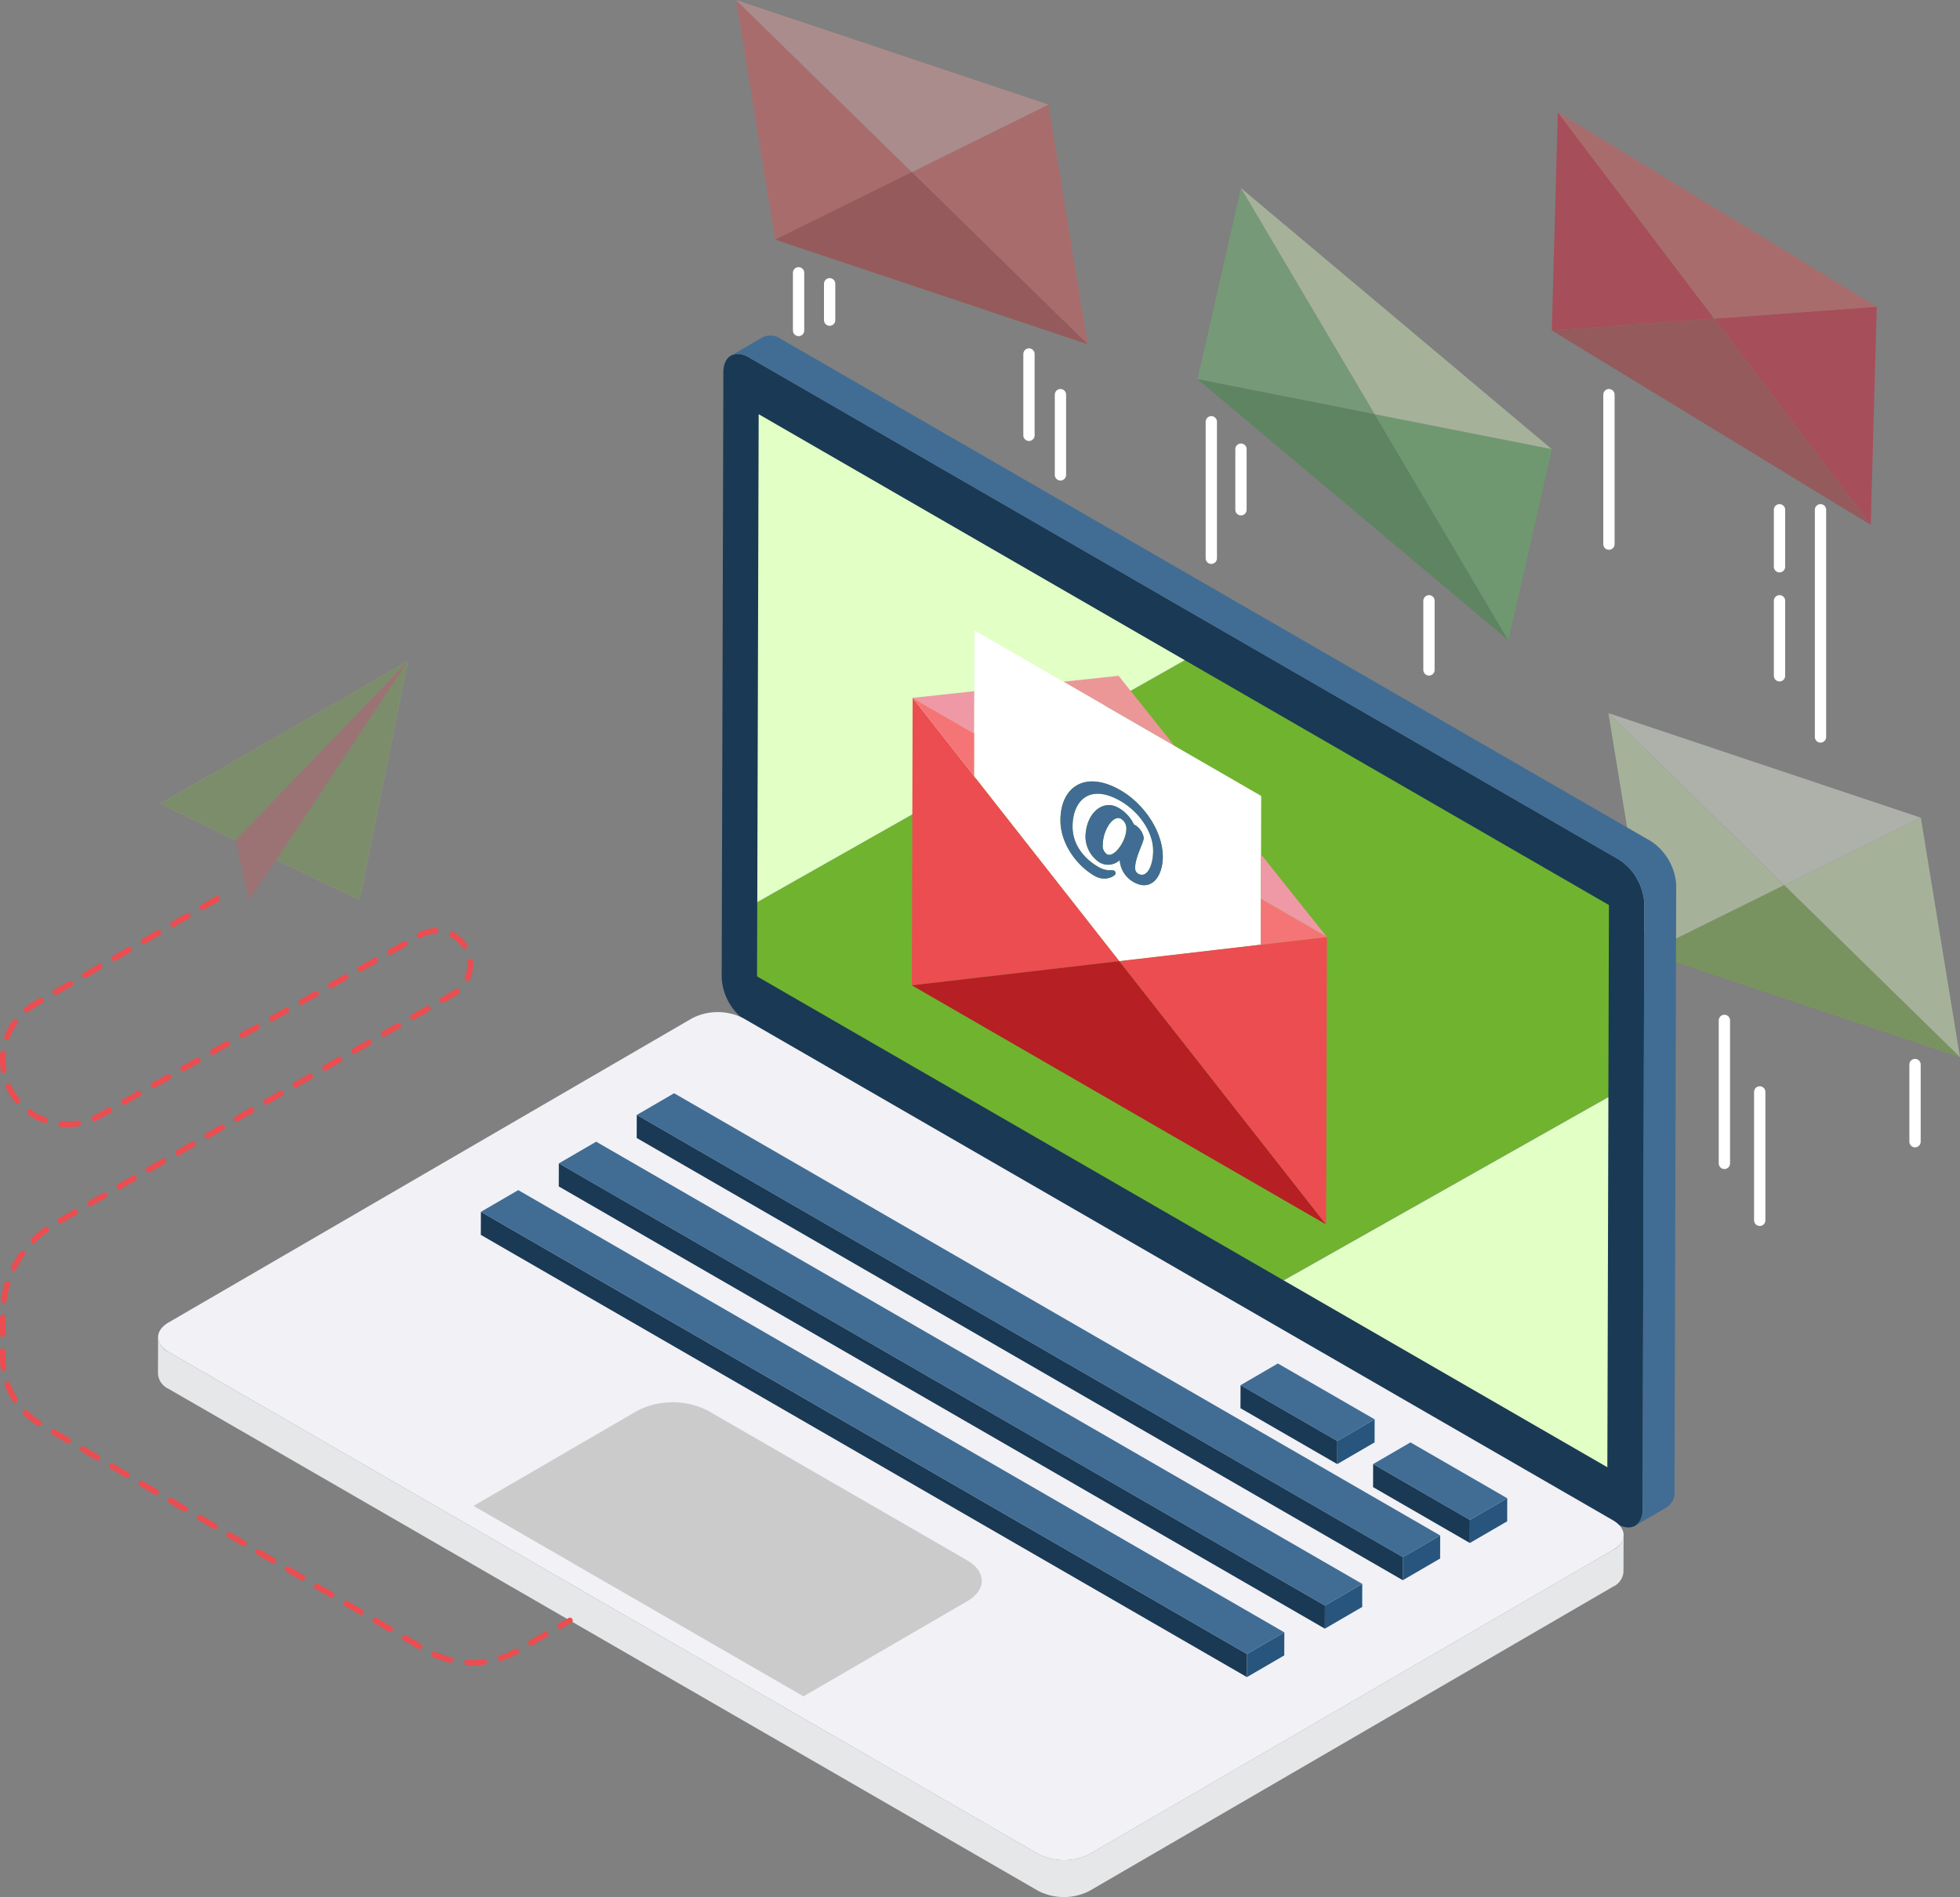 <svg xmlns="http://www.w3.org/2000/svg" width="346.668" height="335.588" viewBox="0 0 346.668 335.588">
  <rect x="0" y="0" width="346.668" height="335.588" fill="#808080" stroke="none"/>
  <g id="Component_7_10" data-name="Component 7 – 10" transform="translate(0.5)">
    <g id="Group_58" data-name="Group 58" transform="translate(-67.004 -96.743)" opacity="0.39">
      <g id="Group_54" data-name="Group 54">
        <path id="Path_59" data-name="Path 59" d="M342.039,116.607l27.673,36.5-28.739,2.1Z" fill="#e50021"/>
      </g>
      <g id="Group_55" data-name="Group 55">
        <path id="Path_60" data-name="Path 60" d="M369.715,153.106,397.386,189.6l-56.413-34.4Z" fill="#b61f24"/>
      </g>
      <g id="Group_56" data-name="Group 56">
        <path id="Path_61" data-name="Path 61" d="M398.452,151l-1.066,38.6-56.413-34.4,56.413,34.4-27.669-36.494Z" fill="#e50021"/>
      </g>
      <g id="Group_57" data-name="Group 57">
        <path id="Path_62" data-name="Path 62" d="M342.039,116.607,398.452,151l-28.739,2.1Z" fill="#eb4d50"/>
      </g>
    </g>
    <g id="Group_63" data-name="Group 63" transform="translate(-67.004 -96.743)" opacity="0.39">
      <g id="Group_59" data-name="Group 59">
        <path id="Path_63" data-name="Path 63" d="M285.994,130.01l23.649,40,23.651,40-54.987-46.192,54.987,46.192L309.64,170.01l-31.333-6.187Z" fill="#66c16b"/>
      </g>
      <g id="Group_60" data-name="Group 60">
        <path id="Path_64" data-name="Path 64" d="M309.64,170.01l23.654,40.005-54.987-46.192Z" fill="#2b8b30"/>
      </g>
      <g id="Group_61" data-name="Group 61">
        <path id="Path_65" data-name="Path 65" d="M340.973,176.2l-7.68,33.818-54.987-46.192,54.987,46.192-23.651-40Z" fill="#54bf59"/>
      </g>
      <g id="Group_62" data-name="Group 62">
        <path id="Path_66" data-name="Path 66" d="M285.994,130.01,340.973,176.2l-31.33-6.186Z" fill="#e2ffc5"/>
      </g>
    </g>
    <g id="Group_68" data-name="Group 68" transform="translate(-67.004 -96.743)" opacity="0.39">
      <g id="Group_64" data-name="Group 64">
        <path id="Path_67" data-name="Path 67" d="M251.949,115.243l6.926,42.388-31.094-30.444Z" fill="#eb4d50"/>
      </g>
      <g id="Group_65" data-name="Group 65">
        <path id="Path_68" data-name="Path 68" d="M196.687,96.743l31.094,30.444-24.168,11.944,55.262,18.5-55.262-18.5Z" fill="#eb4d50"/>
      </g>
      <g id="Group_66" data-name="Group 66">
        <path id="Path_69" data-name="Path 69" d="M251.949,115.243l-24.168,11.944L196.687,96.743l6.925,42.388,55.262,18.5-55.262-18.5-6.925-42.388Z" fill="#efa0a2"/>
      </g>
      <g id="Group_67" data-name="Group 67">
        <path id="Path_70" data-name="Path 70" d="M227.781,127.187l31.094,30.444-55.262-18.5Z" fill="#b61f24"/>
      </g>
    </g>
    <g id="Group_73" data-name="Group 73" transform="translate(-67.004 -96.743)" opacity="0.39">
      <g id="Group_69" data-name="Group 69">
        <path id="Path_71" data-name="Path 71" d="M406.246,241.392l6.925,42.388-31.094-30.444Z" fill="#e2ffc5"/>
      </g>
      <g id="Group_70" data-name="Group 70">
        <path id="Path_72" data-name="Path 72" d="M350.984,222.892l31.094,30.444L357.91,265.28l55.262,18.5-55.262-18.5Z" fill="#e2ffc5"/>
      </g>
      <g id="Group_71" data-name="Group 71">
        <path id="Path_73" data-name="Path 73" d="M406.246,241.392l-24.168,11.944-31.094-30.444,6.925,42.388,55.262,18.5-55.262-18.5-6.925-42.388Z" fill="#f5ffeb"/>
      </g>
      <g id="Group_72" data-name="Group 72">
        <path id="Path_74" data-name="Path 74" d="M382.078,253.336l31.094,30.444-55.262-18.5Z" fill="#70b32f"/>
      </g>
    </g>
    <g id="Group_74" data-name="Group 74" transform="translate(-67.004 -96.743)" opacity="0.26">
      <path id="Path_75" data-name="Path 75" d="M138.667,213.667,94.818,238.931,130.1,255.964Z" fill="#fff"/>
      <path id="Path_76" data-name="Path 76" d="M94.818,238.931,130.1,255.964l8.568-42.3Z" fill="#70b32f"/>
      <path id="Path_77" data-name="Path 77" d="M108.165,245.375l30.5-31.708-23.312,35.179-4.821,7.118Z" fill="#eb4d50"/>
    </g>
    <g id="Group_112" data-name="Group 112" transform="translate(-67.004 -96.743)">
      <g id="Group_77" data-name="Group 77">
        <g id="Group_76" data-name="Group 76" style="isolation: isolate">
          <g id="Group_75" data-name="Group 75">
            <path id="Path_78" data-name="Path 78" d="M352.827,248.8a9.957,9.957,0,0,1,4.512,7.815l-.3,107.12c-.008,2.875-2.045,4.029-4.542,2.588L198.662,277.508a9.933,9.933,0,0,1-4.512-7.815l.3-107.12c.008-2.869,2.039-4.033,4.542-2.588Z" fill="#1a3954"/>
          </g>
          <path id="Path_79" data-name="Path 79" d="M358.465,245.523,204.633,156.708a3.191,3.191,0,0,0-3.22-.315l-5.639,3.276a3.193,3.193,0,0,1,3.221.316L352.827,248.8a9.957,9.957,0,0,1,4.512,7.815l-.3,107.12a3.17,3.17,0,0,1-1.32,2.9l5.638-3.277a3.168,3.168,0,0,0,1.32-2.9l.3-107.12A9.959,9.959,0,0,0,358.465,245.523Z" fill="#416d94"/>
        </g>
      </g>
      <g id="Group_80" data-name="Group 80">
        <g id="Group_78" data-name="Group 78">
          <path id="Path_80" data-name="Path 80" d="M351.08,256.841l-.1,33.96-57.45,32.431-93.127-53.767.037-13.125,75.628-42.805Z" fill="#70b32f"/>
        </g>
        <g id="Group_79" data-name="Group 79">
          <path id="Path_81" data-name="Path 81" d="M276.073,213.536l-75.628,42.805-.037,13.125,93.127,53.767,57.45-32.431-.186,65.493L200.408,269.466l.282-99.453Z" fill="#e2ffc5"/>
        </g>
      </g>
      <g id="Group_111" data-name="Group 111">
        <g id="Group_83" data-name="Group 83">
          <g id="Group_82" data-name="Group 82" style="isolation: isolate">
            <g id="Group_81" data-name="Group 81">
              <path id="Path_82" data-name="Path 82" d="M351.794,365.676c2.5,1.441,2.51,3.786.029,5.227l-92.616,53.823a9.947,9.947,0,0,1-9.024,0L96.351,335.911c-2.5-1.445-2.516-3.782-.029-5.227l92.616-53.823a9.947,9.947,0,0,1,9.024,0Z" fill="#f1f1f6"/>
            </g>
            <path id="Path_83" data-name="Path 83" d="M351.823,370.9l-92.616,53.823a9.947,9.947,0,0,1-9.024,0L96.351,335.911a3.2,3.2,0,0,1-1.886-2.632l-.018,6.522a3.194,3.194,0,0,0,1.885,2.631l153.832,88.815a9.944,9.944,0,0,0,9.024,0L351.8,377.424a3.167,3.167,0,0,0,1.852-2.6l.018-6.521A3.166,3.166,0,0,1,351.823,370.9Z" fill="#e6e7e8"/>
          </g>
        </g>
        <g id="Group_84" data-name="Group 84">
          <path id="Path_84" data-name="Path 84" d="M237.541,372.746c3.459,2,3.483,5.241.041,7.241l-28.967,16.834-58.349-33.688L179.233,346.3a13.772,13.772,0,0,1,12.5,0Z" fill="#cbcbcb"/>
        </g>
        <g id="Group_95" data-name="Group 95">
          <g id="Group_89" data-name="Group 89">
            <g id="Group_88" data-name="Group 88" style="isolation: isolate">
              <g id="Group_85" data-name="Group 85">
                <path id="Path_85" data-name="Path 85" d="M333.093,361.78l-6.6,3.837-17.117-9.883,6.6-3.837Z" fill="#416d94"/>
              </g>
              <g id="Group_86" data-name="Group 86">
                <path id="Path_86" data-name="Path 86" d="M333.093,361.78l-.012,4.076-6.6,3.837.012-4.076Z" fill="#27557d"/>
              </g>
              <g id="Group_87" data-name="Group 87">
                <path id="Path_87" data-name="Path 87" d="M326.49,365.618l-.012,4.076-17.117-9.883.012-4.076Z" fill="#1a3954"/>
              </g>
            </g>
          </g>
          <g id="Group_94" data-name="Group 94">
            <g id="Group_93" data-name="Group 93" style="isolation: isolate">
              <g id="Group_90" data-name="Group 90">
                <path id="Path_88" data-name="Path 88" d="M309.64,347.822l-6.6,3.837-17.117-9.883,6.6-3.837Z" fill="#416d94"/>
              </g>
              <g id="Group_91" data-name="Group 91">
                <path id="Path_89" data-name="Path 89" d="M309.64,347.822l-.012,4.076-6.6,3.837.012-4.076Z" fill="#27557d"/>
              </g>
              <g id="Group_92" data-name="Group 92">
                <path id="Path_90" data-name="Path 90" d="M303.037,351.659l-.012,4.076-17.117-9.883.012-4.076Z" fill="#1a3954"/>
              </g>
            </g>
          </g>
        </g>
        <g id="Group_100" data-name="Group 100">
          <g id="Group_99" data-name="Group 99" style="isolation: isolate">
            <g id="Group_96" data-name="Group 96">
              <path id="Path_91" data-name="Path 91" d="M321.233,368.364l-6.6,3.837-135.5-78.228,6.6-3.837Z" fill="#416d94"/>
            </g>
            <g id="Group_97" data-name="Group 97">
              <path id="Path_92" data-name="Path 92" d="M321.233,368.364l-.012,4.076-6.6,3.837.011-4.076Z" fill="#27557d"/>
            </g>
            <g id="Group_98" data-name="Group 98">
              <path id="Path_93" data-name="Path 93" d="M314.629,372.2l-.011,4.076-135.5-78.228.012-4.076Z" fill="#1a3954"/>
            </g>
          </g>
        </g>
        <g id="Group_105" data-name="Group 105">
          <g id="Group_104" data-name="Group 104" style="isolation: isolate">
            <g id="Group_101" data-name="Group 101">
              <path id="Path_94" data-name="Path 94" d="M307.449,376.934l-6.6,3.837-135.5-78.228,6.6-3.837Z" fill="#416d94"/>
            </g>
            <g id="Group_102" data-name="Group 102">
              <path id="Path_95" data-name="Path 95" d="M307.449,376.934l-.012,4.076-6.6,3.837.012-4.076Z" fill="#27557d"/>
            </g>
            <g id="Group_103" data-name="Group 103">
              <path id="Path_96" data-name="Path 96" d="M300.846,380.771l-.012,4.076-135.5-78.228.012-4.076Z" fill="#1a3954"/>
            </g>
          </g>
        </g>
        <g id="Group_110" data-name="Group 110">
          <g id="Group_109" data-name="Group 109" style="isolation: isolate">
            <g id="Group_106" data-name="Group 106">
              <path id="Path_97" data-name="Path 97" d="M293.665,385.5l-6.6,3.837-135.5-78.228,6.6-3.837Z" fill="#416d94"/>
            </g>
            <g id="Group_107" data-name="Group 107">
              <path id="Path_98" data-name="Path 98" d="M293.665,385.5l-.012,4.076-6.6,3.837.012-4.076Z" fill="#27557d"/>
            </g>
            <g id="Group_108" data-name="Group 108">
              <path id="Path_99" data-name="Path 99" d="M287.062,389.342l-.012,4.076-135.5-78.228.012-4.076Z" fill="#1a3954"/>
            </g>
          </g>
        </g>
      </g>
    </g>
    <g id="Group_125" data-name="Group 125" transform="translate(-67.004 -96.743)">
      <g id="Group_113" data-name="Group 113">
        <path id="Path_100" data-name="Path 100" d="M254.578,217.336l9.776-1.046,9.889,12.4Z" fill="#eb9798"/>
      </g>
      <g id="Group_114" data-name="Group 114">
        <path id="Path_101" data-name="Path 101" d="M238.816,226.476l-10.891-6.288,10.912-1.168Z" fill="#ee99a5"/>
      </g>
      <g id="Group_123" data-name="Group 123" style="isolation: isolate">
        <g id="Group_115" data-name="Group 115">
          <path id="Path_102" data-name="Path 102" d="M227.925,220.188l10.87,13.847,25.7,32.734-36.711,4.276,73.28,42.308-73.28-42.308Z" fill="#eb4d50"/>
        </g>
        <g id="Group_116" data-name="Group 116">
          <path id="Path_103" data-name="Path 103" d="M264.491,266.768l36.569,46.584-73.28-42.308Z" fill="#b61f24"/>
        </g>
        <g id="Group_117" data-name="Group 117">
          <path id="Path_104" data-name="Path 104" d="M264.8,241.6a1.992,1.992,0,0,1,.918,1.778c-.007,2.2-2.22,5.174-3.426,4.478a1.774,1.774,0,0,1-.739-1.712C261.565,243.71,263.354,240.765,264.8,241.6Z" fill="#fff"/>
        </g>
        <g id="Group_118" data-name="Group 118">
          <path id="Path_105" data-name="Path 105" d="M274.243,228.689l15.331,8.852-.029,10.335-.022,7.875-.023,8.108-25,2.91-25.7-32.735.021-7.558.021-7.456.031-10.754,15.71,9.07Zm-7.289,24.062c3.2,1.85,5.212-.978,5.222-4.426.012-4.44-3.265-9.353-7.471-11.781-6.285-3.629-10.622-.578-10.638,5.276-.012,4.141,2.843,8.022,6.014,9.853,1.973,1.139,3.724-.017,3.725-.383a.565.565,0,0,0-.227-.525,1.39,1.39,0,0,0-.376-.085,3.966,3.966,0,0,1-2.4-.56c-2.8-1.619-4.6-4.177-4.593-7.165.013-4.562,3-7.677,8.489-4.51,3.236,1.869,5.774,5.445,5.764,8.789-.008,2.726-1.133,4.948-2.673,4.058a1.131,1.131,0,0,1-.512-1.018c.005-1.939,1.523-4.459,1.526-5.339a3.291,3.291,0,0,0-1.765-2.371,6.484,6.484,0,0,0-2.744-2.935c-2.772-1.6-5.784,1.07-5.8,5.239a5.523,5.523,0,0,0,2.5,4.447,3.019,3.019,0,0,0,3.553-.416,4.839,4.839,0,0,0,2.4,3.852" fill="#fff"/>
        </g>
        <g id="Group_119" data-name="Group 119">
          <path id="Path_106" data-name="Path 106" d="M264.7,236.544c4.206,2.428,7.483,7.341,7.471,11.781-.01,3.448-2.019,6.276-5.222,4.426a4.839,4.839,0,0,1-2.4-3.852,3.019,3.019,0,0,1-3.553.416,5.523,5.523,0,0,1-2.5-4.447c.012-4.169,3.024-6.839,5.8-5.239a6.484,6.484,0,0,1,2.744,2.935,3.291,3.291,0,0,1,1.765,2.371c0,.88-1.521,3.4-1.526,5.339a1.131,1.131,0,0,0,.512,1.018c1.54.89,2.665-1.332,2.673-4.058.01-3.344-2.528-6.92-5.764-8.789-5.487-3.167-8.476-.052-8.489,4.51-.009,2.988,1.789,5.546,4.593,7.165a3.966,3.966,0,0,0,2.4.56,1.39,1.39,0,0,1,.376.085.565.565,0,0,1,.227.525c0,.366-1.752,1.522-3.725.383-3.171-1.831-6.026-5.712-6.014-9.853C254.083,235.966,258.42,232.915,264.7,236.544ZM262.3,247.858c1.206.7,3.419-2.276,3.426-4.478a1.992,1.992,0,0,0-.918-1.778c-1.451-.837-3.24,2.108-3.247,4.544a1.774,1.774,0,0,0,.739,1.712" fill="#416d94"/>
        </g>
        <g id="Group_120" data-name="Group 120">
          <path id="Path_107" data-name="Path 107" d="M301.2,262.5l-.144,50.856L264.5,266.769l25-2.911Z" fill="#eb4d50"/>
        </g>
        <g id="Group_121" data-name="Group 121">
          <path id="Path_108" data-name="Path 108" d="M289.545,247.876,301.2,262.5l-11.682-6.745Z" fill="#ee99a5"/>
        </g>
        <g id="Group_122" data-name="Group 122">
          <path id="Path_109" data-name="Path 109" d="M289.523,255.751,301.2,262.5,289.5,263.858Z" fill="#f57577"/>
        </g>
      </g>
      <g id="Group_124" data-name="Group 124">
        <path id="Path_110" data-name="Path 110" d="M238.795,234.034l-10.87-13.846,10.891,6.288Z" fill="#f57577"/>
      </g>
    </g>
    <path id="Path_111" data-name="Path 111" stroke="#eb4d50" d="M104.916,255.751l-32.207,18.6A11.409,11.409,0,0,0,67,284.228h0a11.411,11.411,0,0,0,17.01,9.942l56.79-31.985a5.96,5.96,0,0,1,8.885,5.193h0a5.959,5.959,0,0,1-2.98,5.162L76.3,313.19A18.6,18.6,0,0,0,67,329.3v7.623a13.752,13.752,0,0,0,6.8,11.866L141.744,388.6a16.382,16.382,0,0,0,16.473.053l9.086-5.246" fill="none" transform="translate(-67.004 -96.743)" stroke-linecap="round" stroke-linejoin="round" stroke-width="1" stroke-dasharray="3"/>
    <line id="Line_1" data-name="Line 1" y2="10.205" transform="translate(140.746 48.257)" fill="none" stroke="#fff" stroke-linecap="round" stroke-linejoin="round" stroke-width="2"/>
    <line id="Line_2" data-name="Line 2" y2="6.433" transform="translate(146.241 50.199)" fill="none" stroke="#fff" stroke-linecap="round" stroke-linejoin="round" stroke-width="2"/>
    <line id="Line_3" data-name="Line 3" y2="14.386" transform="translate(181.496 62.621)" fill="none" stroke="#fff" stroke-linecap="round" stroke-linejoin="round" stroke-width="2"/>
    <line id="Line_4" data-name="Line 4" y2="14.193" transform="translate(187.063 69.814)" fill="none" stroke="#fff" stroke-linecap="round" stroke-linejoin="round" stroke-width="2"/>
    <line id="Line_5" data-name="Line 5" y2="40.191" transform="translate(321.496 90.177)" fill="none" stroke="#fff" stroke-linecap="round" stroke-linejoin="round" stroke-width="2"/>
    <line id="Line_6" data-name="Line 6" y2="10.08" transform="translate(314.246 90.177)" fill="none" stroke="#fff" stroke-linecap="round" stroke-linejoin="round" stroke-width="2"/>
    <line id="Line_7" data-name="Line 7" y2="13.269" transform="translate(314.246 106.278)" fill="none" stroke="#fff" stroke-linecap="round" stroke-linejoin="round" stroke-width="2"/>
    <line id="Line_8" data-name="Line 8" y2="24.146" transform="translate(213.746 74.611)" fill="none" stroke="#fff" stroke-linecap="round" stroke-linejoin="round" stroke-width="2"/>
    <line id="Line_9" data-name="Line 9" y2="10.722" transform="translate(218.991 79.454)" fill="none" stroke="#fff" stroke-linecap="round" stroke-linejoin="round" stroke-width="2"/>
    <line id="Line_10" data-name="Line 10" y2="25.293" transform="translate(304.496 180.507)" fill="none" stroke="#fff" stroke-linecap="round" stroke-linejoin="round" stroke-width="2"/>
    <line id="Line_11" data-name="Line 11" y2="22.719" transform="translate(310.746 193.154)" fill="none" stroke="#fff" stroke-linecap="round" stroke-linejoin="round" stroke-width="2"/>
    <line id="Line_12" data-name="Line 12" y2="13.649" transform="translate(338.214 188.314)" fill="none" stroke="#fff" stroke-linecap="round" stroke-linejoin="round" stroke-width="2"/>
    <line id="Line_13" data-name="Line 13" y2="26.443" transform="translate(284.076 69.814)" fill="none" stroke="#fff" stroke-linecap="round" stroke-linejoin="round" stroke-width="2"/>
    <line id="Line_14" data-name="Line 14" y2="12.229" transform="translate(252.246 106.278)" fill="none" stroke="#fff" stroke-linecap="round" stroke-linejoin="round" stroke-width="2"/>
  </g>
</svg>
